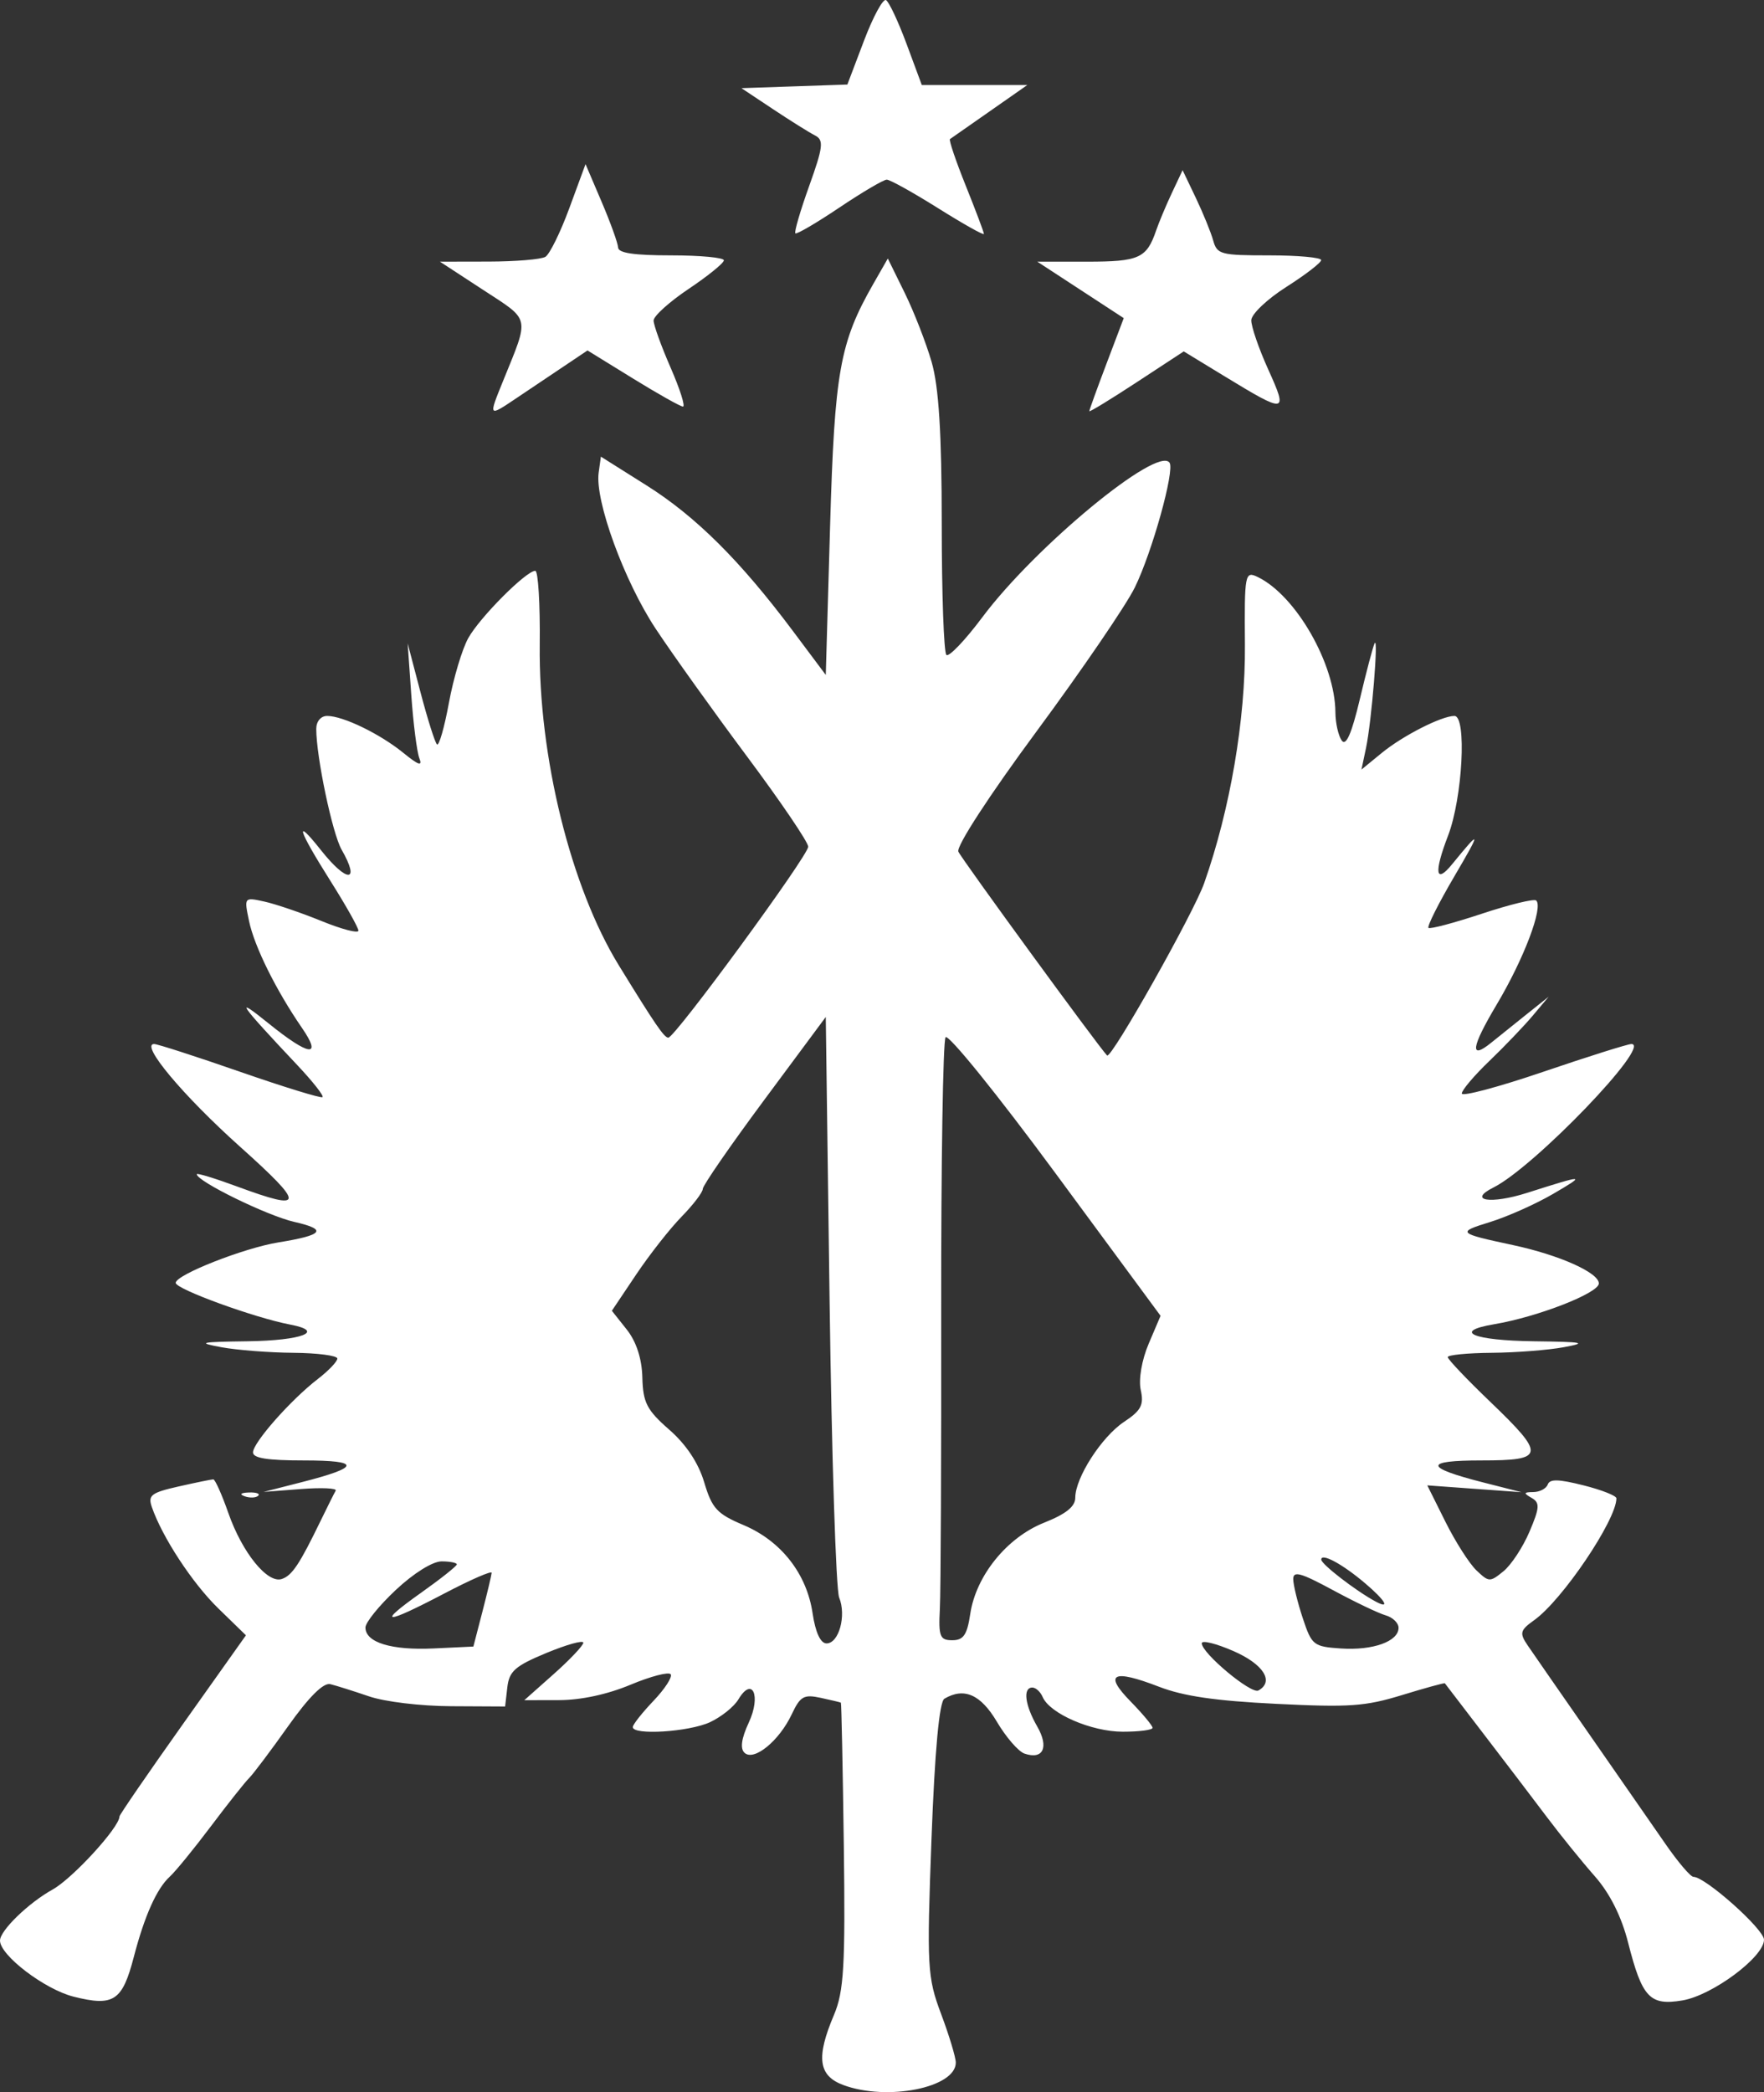 <svg width="1508" height="1788" viewBox="0 0 1508 1788" fill="none" xmlns="http://www.w3.org/2000/svg">
<rect x="0" y="0" width="1508" height="1788" fill="#333333" stroke="none"/>
<path fill-rule="evenodd" clip-rule="evenodd" d="M775.052 37.667L788.023 72.656H833.131H878.245L846.162 95.082C828.517 107.419 813.19 118.122 812.109 118.872C811.022 119.621 817.108 137.577 825.627 158.773C834.146 179.975 841.115 198.481 841.115 199.909C841.115 201.333 823.554 191.482 802.094 178.018C780.627 164.554 760.819 153.538 758.079 153.538C755.334 153.538 737.093 164.273 717.55 177.398C698 190.522 681.081 200.427 679.946 199.413C678.816 198.394 684.127 180.174 691.757 158.919C703.707 125.612 704.398 119.648 696.768 115.777C691.896 113.307 675.746 103.203 660.876 93.319L633.841 75.353L679.117 73.8L724.393 72.247L738.572 34.874C746.37 14.32 754.847 -1.334 757.412 0.09C759.978 1.513 767.914 18.423 775.052 37.667ZM528.389 211.502C528.611 216.269 541.883 218.243 573.761 218.243C598.544 218.243 618.821 220.151 618.821 222.486C618.821 224.815 605.303 235.783 588.781 246.853C572.259 257.923 558.741 270.114 558.741 273.943C558.741 277.771 565.302 295.921 573.316 314.275C581.331 332.635 586.059 347.571 583.83 347.48C581.595 347.383 562.328 336.55 541.005 323.404L502.242 299.506L482.428 312.798C471.529 320.104 453.151 332.436 441.586 340.206C417.362 356.474 417.47 356.614 430.134 325.415C452.772 269.618 453.824 274.396 412.982 247.721L376.099 223.635L417.854 223.554C440.817 223.505 462.59 221.688 466.23 219.51C469.865 217.331 479.081 198.61 486.705 177.91L500.56 140.273L514.324 172.518C521.888 190.252 528.221 207.798 528.389 211.502ZM1037.1 205.442C1040.47 217.471 1043.36 218.243 1085.09 218.243C1109.52 218.243 1129.47 220.06 1129.43 222.287C1129.4 224.513 1116 234.823 1099.67 245.203C1083.34 255.583 1069.86 268.367 1069.7 273.619C1069.54 278.866 1076.09 297.905 1084.25 315.92C1101.31 353.611 1099.77 353.837 1046.58 321.42L1011.96 300.321L971.596 326.78C949.397 341.333 931.235 352.408 931.235 351.389C931.235 350.375 937.856 332.069 945.949 310.717L960.662 271.888L923.719 247.759L886.776 223.635H929.294C973.723 223.635 980.218 220.717 988.293 197.143C990.744 189.988 996.848 175.429 1001.86 164.791L1010.97 145.449L1022.25 169.045C1028.45 182.024 1035.13 198.405 1037.1 205.442ZM796.416 309.32C802.556 330.489 805.068 370.59 805.068 447.638C805.068 507.317 806.858 557.755 809.051 559.723C811.244 561.685 825.05 547.218 839.74 527.564C884.926 467.114 989.65 380.679 999.822 395.448C1004.38 402.069 984.922 471.934 970.118 502.087C962.633 517.336 924.878 572.615 886.223 624.934C845.627 679.88 817.354 723.34 819.277 727.837C821.836 733.827 938.835 894.139 946.405 902.039C949.824 905.603 1020.39 780.431 1029.43 754.754C1051.64 691.721 1064.76 614.997 1064.25 551.095C1063.77 490.424 1064.25 487.868 1075.13 493.093C1107.69 508.735 1141.38 567.363 1141.6 608.801C1141.66 617.898 1144.09 628.73 1147.01 632.872C1150.65 638.032 1155.49 627.005 1162.42 597.823C1167.97 574.405 1173.67 552.821 1175.09 549.855C1178.63 542.425 1172.56 616.544 1167.77 639.267L1163.88 657.697L1181.23 643.483C1199.25 628.73 1232.38 611.864 1243.35 611.864C1254.04 611.864 1250.3 681.966 1237.88 714.254C1225.69 745.96 1227.15 756.054 1241.4 738.567C1266.14 708.215 1266.43 709.558 1243.55 748.505C1229.89 771.755 1219.82 791.776 1221.17 792.995C1222.53 794.208 1243.05 788.767 1266.78 780.906C1290.51 773.044 1311.41 767.943 1313.23 769.572C1319.52 775.217 1302.67 819.632 1279.47 858.552C1257.57 895.282 1256.06 906.422 1275.08 890.904C1279.63 887.2 1292.48 876.885 1303.63 867.988L1323.92 851.812L1310.33 867.988C1302.85 876.885 1286.14 894.333 1273.2 906.762C1260.25 919.191 1249.66 931.69 1249.66 934.537C1249.66 937.378 1281.01 929.031 1319.33 915.977C1357.66 902.928 1391.55 892.252 1394.66 892.252C1412.76 892.252 1311.63 997.408 1276.74 1014.86C1254.14 1026.18 1274.31 1029.39 1305.53 1019.44C1355.22 1003.61 1356.26 1003.66 1327.76 1020.31C1312.89 1029 1288.56 1039.85 1273.69 1044.43C1245.24 1053.19 1245.97 1053.93 1293.34 1064.07C1333.02 1072.57 1366.81 1087.66 1366.81 1096.87C1366.81 1105.1 1314.57 1125.46 1277.38 1131.72C1240.91 1137.87 1259.16 1145.64 1311.59 1146.3C1353.94 1146.83 1357.45 1147.54 1336.77 1151.38C1323.56 1153.83 1295.85 1155.98 1275.19 1156.15C1254.54 1156.32 1237.64 1157.97 1237.64 1159.82C1237.64 1161.67 1253.86 1178.74 1273.69 1197.76C1321.61 1243.73 1320.98 1248.13 1266.48 1248.13C1216.99 1248.13 1217.38 1254.04 1267.74 1266.88L1300.73 1275.28L1260.44 1272.37L1220.15 1269.44L1235.67 1300.58C1244.21 1317.7 1256.16 1336.41 1262.23 1342.15C1272.89 1352.24 1273.67 1352.27 1285.28 1342.84C1291.88 1337.47 1301.9 1322.25 1307.53 1309.01C1316.29 1288.44 1316.54 1284.23 1309.25 1280.1C1302.23 1276.11 1302.49 1275.24 1310.74 1275.17C1316.24 1275.13 1321.82 1272.22 1323.12 1268.71C1324.92 1263.86 1332.24 1264.03 1353.66 1269.41C1369.16 1273.3 1381.83 1278.3 1381.83 1280.52C1381.83 1298.98 1335.61 1367.48 1311.59 1384.6C1299.44 1393.27 1298.81 1395.68 1305.94 1406.17C1310.36 1412.66 1334.24 1447.1 1359.02 1482.68C1383.8 1518.27 1412.86 1560.13 1423.62 1575.7C1434.37 1591.26 1445.2 1604.01 1447.7 1604.01C1457.82 1604.01 1508 1648.74 1508 1657.76C1508 1672.47 1463.88 1705.3 1438.31 1709.61C1410.37 1714.31 1403.8 1707.32 1391.81 1660.14C1386.14 1637.85 1376.19 1618.04 1363.34 1603.48C1352.48 1591.17 1333.94 1568.28 1322.16 1552.61C1310.37 1536.95 1286.13 1505.1 1268.28 1481.84C1250.43 1458.58 1235.54 1439.12 1235.18 1438.6C1234.82 1438.08 1218.33 1442.61 1198.54 1448.67C1166.93 1458.34 1153.82 1459.26 1091.05 1456.16C1038.92 1453.59 1011.75 1449.62 990.726 1441.51C951.247 1426.26 943.275 1430.36 966.406 1454C976.799 1464.63 985.307 1474.82 985.307 1476.66C985.307 1478.49 973.819 1479.98 959.773 1479.97C933.013 1479.95 897.416 1464.52 891.336 1450.3C889.444 1445.87 885.478 1442.24 882.528 1442.24C874.273 1442.24 876.142 1457.19 886.686 1475.49C896.93 1493.26 891.793 1504.19 875.781 1498.67C870.615 1496.89 860.028 1484.68 852.26 1471.54C838.418 1448.12 824.179 1441.85 807.357 1451.76C802.977 1454.34 799.12 1496.17 796.302 1571.73C792.229 1680.91 792.715 1689.72 804.527 1721.2C811.436 1739.59 817.083 1758.31 817.083 1762.78C817.083 1784.21 758.458 1795.89 720.908 1781.93C699.568 1773.99 697.495 1758.36 712.953 1721.96C721.431 1701.99 722.722 1679.72 721.353 1577.05C720.457 1510.32 719.328 1455.46 718.841 1455.14C718.355 1454.81 710.568 1452.96 701.544 1451.01C687.161 1447.92 684.121 1449.65 676.84 1465.08C666.145 1487.76 644.673 1505.35 636.562 1498.07C632.567 1494.48 633.75 1485.83 640.119 1472.14C650.813 1449.18 643.201 1432.29 631.215 1452.39C627.508 1458.61 616.574 1467.37 606.925 1471.85C588.937 1480.19 540.525 1483.2 540.963 1475.94C541.096 1473.72 549.092 1463.62 558.735 1453.5C568.378 1443.38 574.962 1433.21 573.37 1430.89C571.772 1428.58 556.344 1432.59 539.071 1439.8C519.239 1448.09 496.727 1452.94 477.952 1452.97L448.224 1453.03L473.446 1430.62C487.312 1418.3 498.661 1406.27 498.661 1403.91C498.661 1401.54 484.464 1405.49 467.119 1412.67C440.36 1423.77 435.289 1428.22 433.697 1442.08L431.811 1458.42L385.633 1458.18C359.469 1458.05 329.032 1454.39 315.418 1449.74C302.201 1445.23 287.331 1440.54 282.374 1439.33C276.469 1437.88 264.05 1450.25 246.327 1475.25C231.457 1496.22 216.437 1516.18 212.952 1519.6C209.468 1523.02 194.748 1541.59 180.239 1560.87C165.73 1580.15 149.959 1599.46 145.189 1603.79C134.026 1613.93 123.554 1637.28 114.386 1672.49C104.587 1710.14 97.185 1715.02 62.958 1706.42C38.199 1700.2 0 1671.11 0 1658.47C0 1649.9 24.362 1626.27 44.994 1614.83C62.116 1605.33 102.135 1561.62 102.135 1552.41C102.135 1551.02 126.462 1515.62 156.189 1473.73L210.243 1397.58L186.607 1374.57C164.39 1352.93 138.688 1313.73 129.784 1287.9C126.336 1277.89 129.237 1275.68 152.692 1270.38C167.466 1267.04 180.804 1264.31 182.342 1264.31C183.874 1264.31 189.672 1277.27 195.229 1293.12C207.119 1327.05 228.717 1353.66 240.956 1349.44C249.745 1346.42 256.011 1337 274.276 1299.35C280.037 1287.49 285.751 1276.06 286.989 1273.95C288.22 1271.84 274.846 1271.22 257.261 1272.58L225.299 1275.04L258.343 1266.6C308.425 1253.81 308.791 1248.13 259.544 1248.13C228.543 1248.13 216.287 1246.19 216.287 1241.27C216.287 1232.93 248.604 1196.33 271.62 1178.6C280.836 1171.5 288.382 1163.61 288.382 1161.07C288.382 1158.54 271.488 1156.32 250.833 1156.15C230.183 1155.98 202.469 1153.83 189.251 1151.38C168.085 1147.45 170.734 1146.84 211.426 1146.3C258.385 1145.67 278.559 1137.81 248.075 1132.03C217.663 1126.26 150.199 1101.69 150.199 1096.38C150.199 1089.5 208.476 1066.56 238.048 1061.78C276.583 1055.56 280.254 1050.78 251.512 1044.25C228.525 1039.03 168.223 1009.53 168.223 1003.51C168.223 1002.29 183.772 1007.03 202.769 1014.05C260.884 1035.5 261.238 1030.22 205.052 979.873C156.285 936.171 119.547 892.252 131.767 892.252C134.627 892.252 167.652 902.918 205.16 915.956C242.674 928.994 274.42 938.759 275.712 937.659C277.003 936.564 267.541 924.497 254.684 910.855C204.097 857.171 199.158 850.027 229.721 874.728C264.309 902.686 275.844 904.185 258.102 878.427C235.999 846.328 217.428 808.847 212.91 787.209C208.627 766.73 208.651 766.698 225.972 770.499C235.512 772.591 257.513 780.081 274.864 787.144C292.209 794.213 306.406 797.918 306.406 795.378C306.406 792.844 295.592 773.643 282.374 752.705C254.72 708.911 251.145 697.274 274.324 726.51C296.758 754.808 308.341 754.592 292.047 726.176C284.135 712.372 270.359 646.826 270.359 622.961C270.359 616.534 274.276 611.864 279.671 611.864C293.285 611.864 324.857 627.172 344.881 643.483C357.714 653.938 361.325 655.162 358.525 648.115C356.435 642.847 353.322 618.583 351.616 594.194L348.504 549.855L359.469 591.617C365.501 614.587 371.845 634.646 373.569 636.193C375.294 637.746 379.884 621.742 383.771 600.632C387.652 579.528 395.114 554.616 400.347 545.272C410.344 527.43 449.799 487.846 457.585 487.846C460.084 487.846 461.802 516.354 461.406 551.203C460.319 646.357 487.877 758.059 528.917 824.851C560.135 875.65 567.759 886.79 571.316 886.828C576.951 886.882 690.916 731.336 690.916 723.593C690.916 719.765 667.455 685.175 638.779 646.724C610.097 608.273 574.896 559.07 560.549 537.383C533.598 496.635 508.472 427.87 511.789 403.924L513.681 390.266L552.733 414.859C594.795 441.35 632.849 479.181 677.681 539.071L705.936 576.816L709.607 450.102C713.452 317.57 717.874 292.788 746.634 242.507L758.975 220.939L773.37 250.223C781.288 266.329 791.658 292.923 796.416 309.32ZM653.367 939.972C624.456 978.935 600.797 1013.16 600.797 1016.05C600.797 1018.93 592.668 1029.59 582.737 1039.75C572.806 1049.9 555.316 1072.16 543.871 1089.21L523.066 1120.22L535.791 1136.26C543.991 1146.6 548.738 1161.19 549.134 1177.3C549.663 1198.69 552.973 1205.11 572.085 1221.81C586.606 1234.5 597.072 1250.25 602.022 1266.86C608.667 1289.16 612.933 1293.79 635.601 1303.36C667.72 1316.91 689.667 1344.92 694.665 1378.75C697.086 1395.11 701.436 1404.5 706.597 1404.5C717.153 1404.5 723.69 1380.74 717.375 1365.32C714.66 1358.69 710.977 1244.34 709.187 1111.21L705.936 869.136L653.367 939.972ZM808.342 886.466C806.143 889.658 804.467 994.782 804.605 1120.08C804.749 1245.37 804.239 1360.01 803.464 1374.84C802.226 1398.63 803.482 1401.8 814.08 1401.8C823.632 1401.8 826.78 1397.21 829.43 1379.39C834.29 1346.69 860.779 1313.96 892.622 1301.32C911.246 1293.92 919.219 1287.54 919.219 1280.01C919.219 1262.9 941.767 1227.87 960.998 1215.11C975.526 1205.47 978.031 1200.66 975.195 1187.92C973.207 1179.01 976.072 1162.27 981.936 1148.48L992.132 1124.53L902.235 1002.6C852.795 935.534 810.541 883.274 808.342 886.466ZM220.667 1278.35C218.672 1280.14 213.487 1280.33 209.155 1278.77C204.361 1277.05 205.785 1275.77 212.784 1275.52C219.117 1275.28 222.661 1276.56 220.667 1278.35ZM1129.5 1332.87C1129.5 1336.82 1159.22 1359.73 1176.06 1368.76C1188.84 1375.61 1184.37 1367.87 1167.05 1353.16C1147.64 1336.67 1129.5 1326.87 1129.5 1332.87ZM338.423 1358.76C324.118 1372.16 312.414 1386.63 312.414 1390.92C312.414 1403.72 334.602 1410.52 370.722 1408.81L404.679 1407.2L412.363 1377.54C416.593 1361.23 420.161 1346.22 420.305 1344.19C420.444 1342.16 402.354 1350.04 380.1 1361.71C328.347 1388.85 321.246 1388.68 359.937 1361.24C376.76 1349.31 390.518 1338.39 390.518 1336.97C390.518 1335.56 384.648 1334.4 377.475 1334.4C369.844 1334.4 353.623 1344.52 338.423 1358.76ZM1105.56 1349.62C1105.61 1354.6 1109.27 1369.59 1113.7 1382.93C1121.39 1406.11 1122.85 1407.27 1146.42 1408.85C1173.69 1410.66 1195.59 1402.81 1195.59 1391.19C1195.59 1387.05 1190.63 1382.25 1184.58 1380.52C1178.52 1378.8 1158.25 1369.11 1139.52 1358.98C1111.86 1344.04 1105.48 1342.28 1105.56 1349.62ZM1027.36 1404.39C1027.36 1412.88 1069.66 1448.14 1075.77 1444.75C1089.54 1437.11 1080.14 1422.26 1054.4 1411.03C1039.53 1404.55 1027.36 1401.56 1027.36 1404.39Z" fill="white"/>
</svg>
